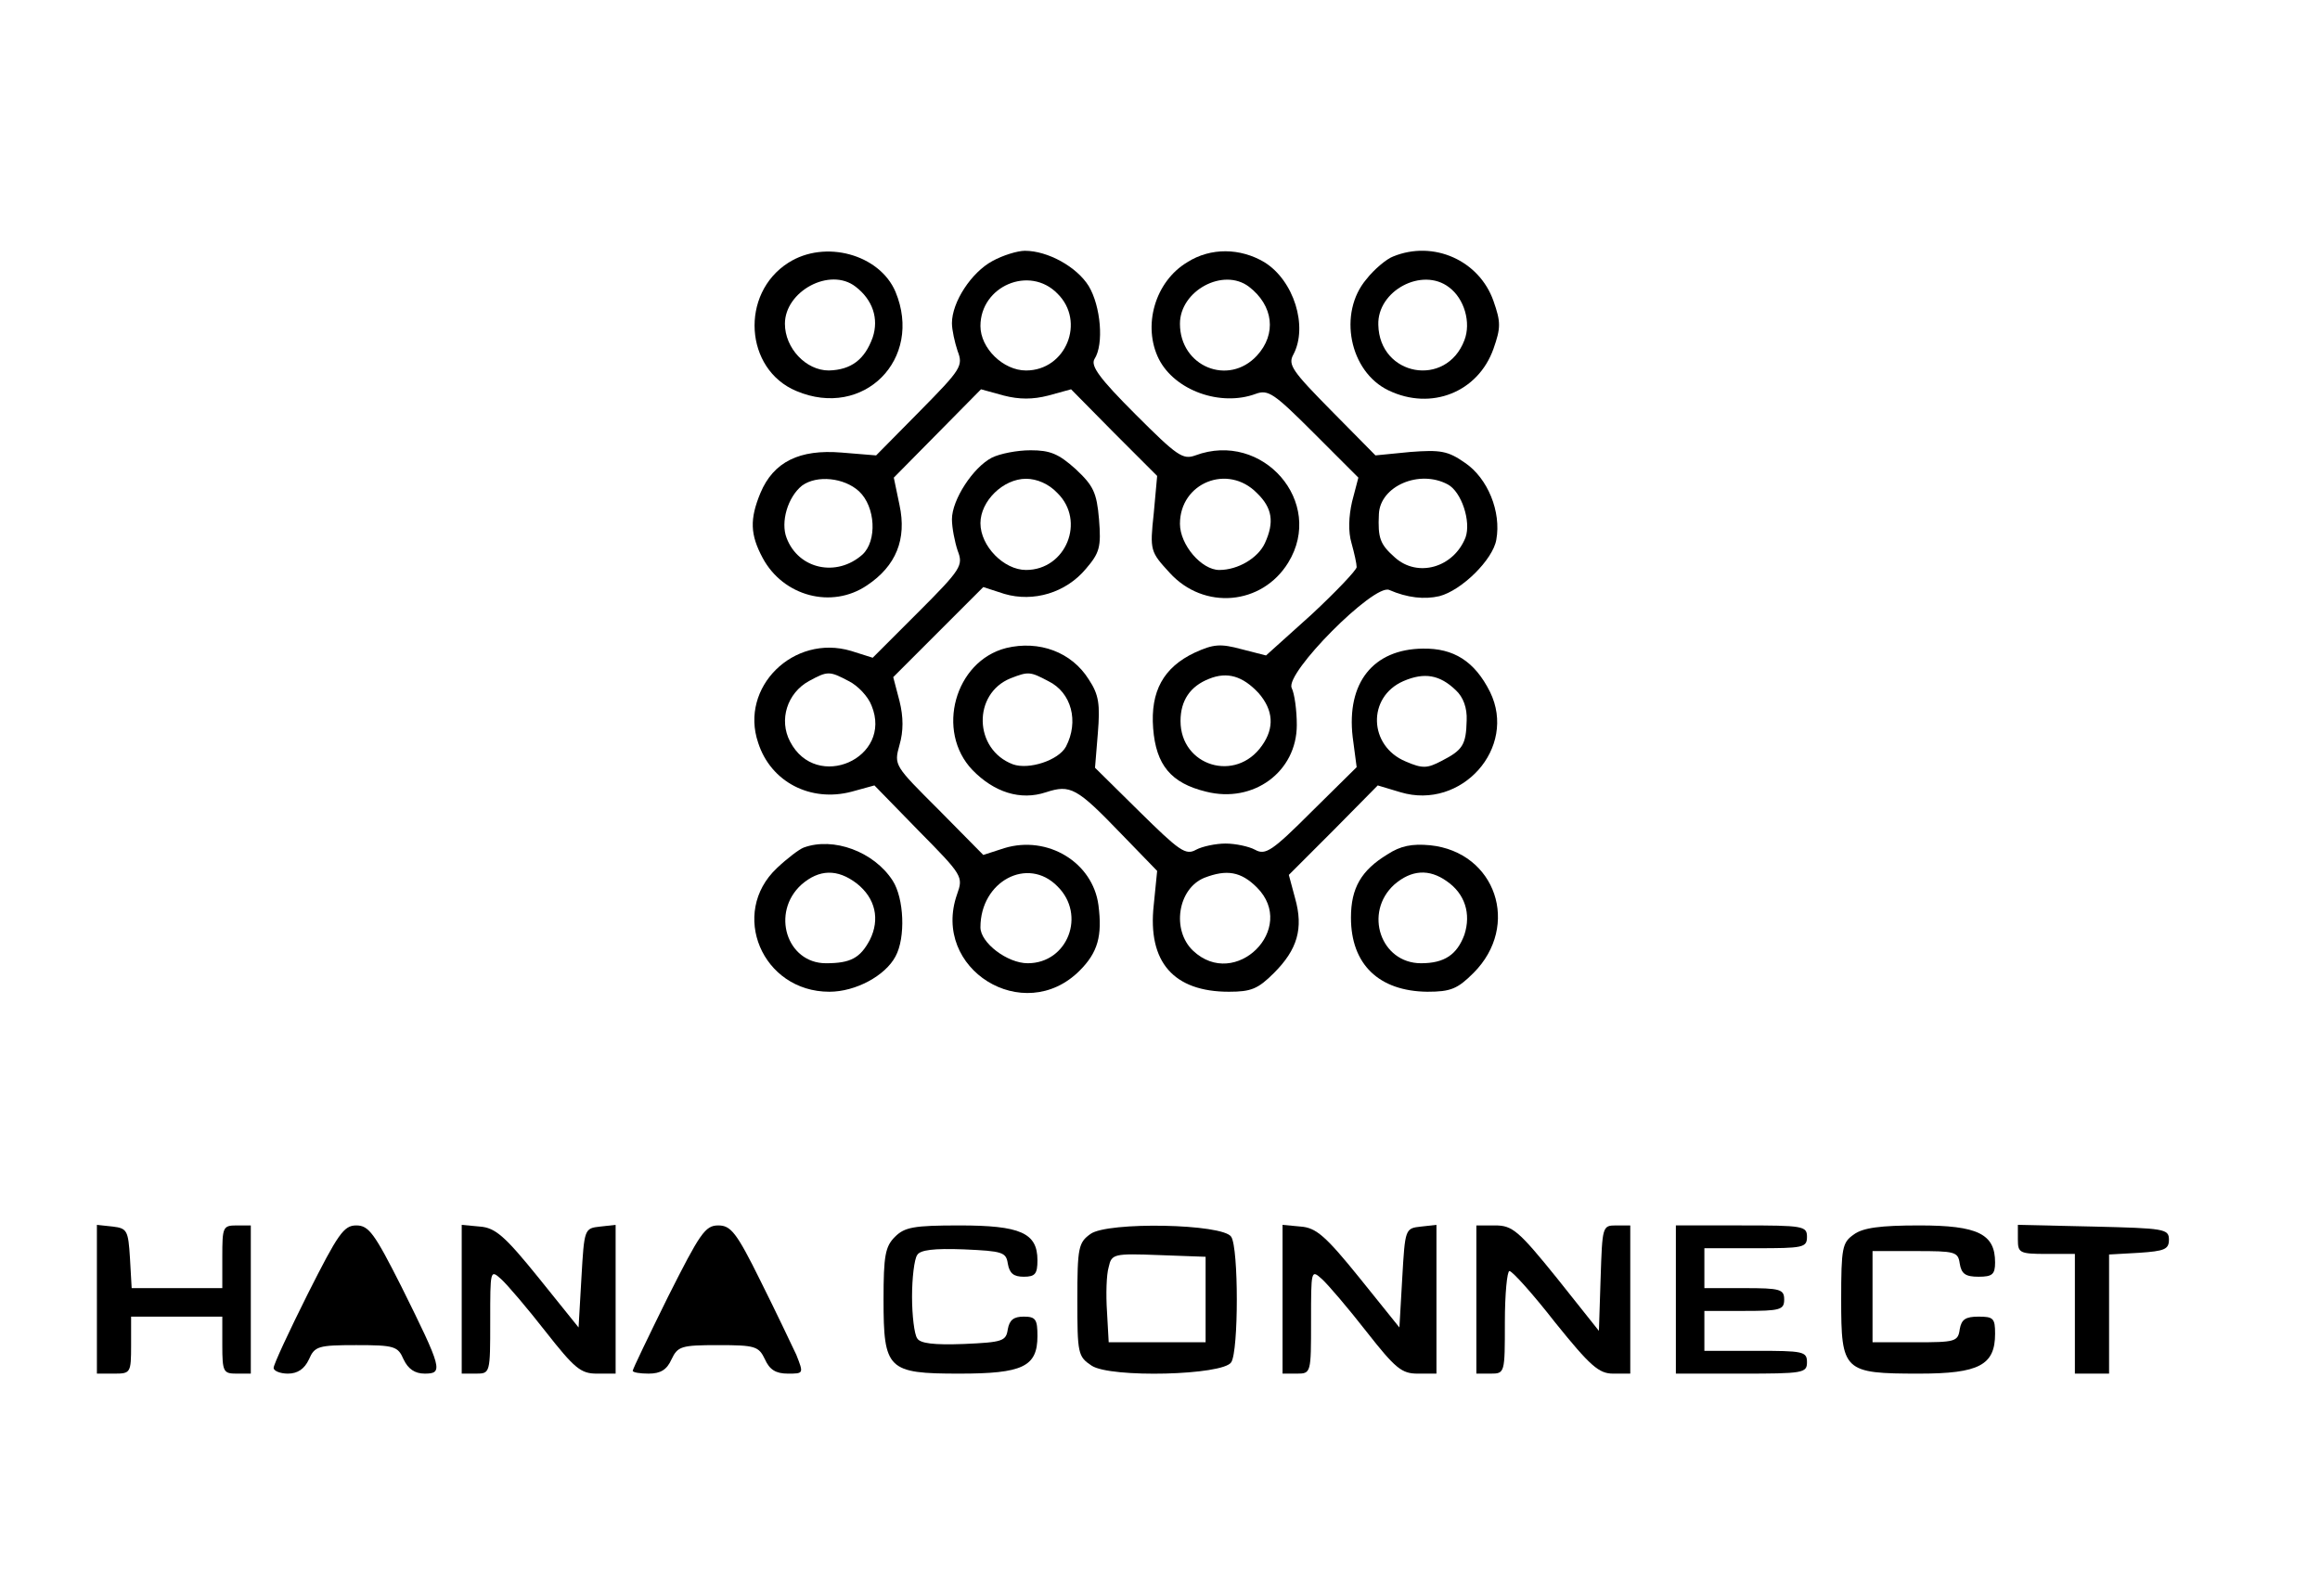 <?xml version="1.0" standalone="no"?>
<!DOCTYPE svg PUBLIC "-//W3C//DTD SVG 20010904//EN"
 "http://www.w3.org/TR/2001/REC-SVG-20010904/DTD/svg10.dtd">
<svg version="1.0" xmlns="http://www.w3.org/2000/svg"
 width="407pt" height="280pt" viewBox="0 0 407 280"
 preserveAspectRatio="xMidYMid meet">
<g transform="translate(0,280) scale(0.1,-0.1)"
fill="#000000" stroke="none">
<path d="M1383 2339 c-85 -54 -77 -187 14 -225 118 -50 223 56 174 174 -28 66
-124 92 -188 51z m118 -42 c30 -23 41 -56 30 -89 -14 -39 -38 -57 -77 -58 -40
0 -77 39 -77 82 0 57 79 100 124 65z"/>
<path d="M1741 2342 c-37 -20 -71 -72 -71 -109 0 -12 5 -34 10 -49 10 -26 6
-32 -66 -105 l-77 -78 -61 5 c-73 6 -119 -16 -142 -71 -19 -46 -18 -73 4 -114
36 -67 121 -90 183 -48 51 34 70 81 57 141 l-10 48 77 78 76 77 40 -11 c27 -7
51 -7 78 0 l40 11 75 -76 76 -76 -6 -66 c-7 -65 -6 -67 28 -104 60 -66 162
-57 208 18 65 106 -45 232 -163 188 -22 -8 -32 -1 -105 72 -63 63 -79 85 -72
97 17 26 11 93 -10 128 -21 34 -72 62 -112 62 -13 0 -39 -8 -57 -18z m114 -57
c50 -49 15 -135 -55 -135 -40 0 -80 39 -80 78 0 70 86 107 135 57z m-348 -347
c29 -27 32 -87 6 -111 -45 -40 -112 -26 -133 29 -11 28 2 72 27 92 26 19 74
14 100 -10z m698 -3 c27 -26 31 -51 14 -88 -12 -26 -47 -47 -80 -47 -31 0 -69
44 -69 81 0 72 84 106 135 54z"/>
<path d="M2083 2340 c-57 -34 -79 -112 -50 -170 28 -55 108 -84 170 -61 22 8
32 1 102 -69 l78 -78 -11 -42 c-6 -26 -7 -53 -1 -73 5 -18 9 -36 9 -42 0 -5
-36 -43 -79 -83 l-80 -72 -43 11 c-37 10 -49 9 -82 -6 -55 -26 -78 -68 -73
-133 5 -64 31 -96 93 -111 83 -21 159 35 159 117 0 26 -4 55 -9 65 -12 26 144
183 171 172 32 -14 62 -17 88 -11 39 10 94 64 100 99 9 49 -15 108 -55 135
-30 21 -43 23 -96 19 l-61 -6 -77 78 c-69 70 -77 81 -67 99 26 49 1 130 -51
162 -42 25 -94 26 -135 0z m108 -43 c43 -33 49 -83 14 -121 -50 -54 -135 -19
-135 56 0 58 76 99 121 65z m349 -347 c24 -13 41 -65 31 -93 -21 -53 -84 -71
-124 -35 -26 23 -30 34 -28 76 2 49 71 79 121 52z m-332 -366 c26 -30 28 -61
6 -92 -46 -66 -143 -36 -143 43 0 36 17 61 50 74 32 13 59 5 87 -25z"/>
<path d="M2444 2350 c-11 -4 -33 -22 -47 -40 -50 -59 -30 -162 39 -195 75 -36
157 -3 184 73 13 37 13 47 0 84 -25 71 -105 107 -176 78z m98 -54 c27 -20 39
-62 27 -93 -32 -84 -149 -63 -151 27 -2 60 77 102 124 66z"/>
<path d="M1740 1997 c-33 -17 -70 -74 -70 -108 0 -15 5 -40 10 -55 10 -26 7
-32 -69 -108 l-80 -80 -38 12 c-101 30 -196 -64 -163 -161 22 -69 92 -105 164
-86 l40 11 78 -80 c77 -78 78 -80 67 -111 -46 -131 117 -232 215 -134 32 32
40 61 33 115 -10 75 -89 123 -165 100 l-37 -12 -78 79 c-78 78 -79 78 -69 114
7 24 7 49 0 77 l-11 42 79 79 79 79 37 -12 c51 -15 108 2 143 44 24 28 27 38
23 87 -4 47 -10 59 -41 88 -30 27 -45 33 -79 33 -24 0 -54 -6 -68 -13z m115
-62 c50 -49 15 -135 -55 -135 -39 0 -80 42 -80 82 0 39 40 78 80 78 19 0 40
-9 55 -25z m-366 -330 c16 -8 34 -27 40 -43 38 -92 -97 -152 -143 -63 -20 38
-5 85 33 106 33 18 36 18 70 0z m366 -360 c51 -50 18 -135 -52 -135 -36 0 -83
36 -83 63 0 81 83 125 135 72z"/>
<path d="M1765 1663 c-90 -23 -124 -146 -59 -214 38 -39 84 -54 129 -39 43 14
54 8 132 -73 l63 -65 -6 -60 c-11 -100 35 -152 132 -152 39 0 51 5 79 33 41
41 52 78 37 131 l-11 41 78 78 78 79 40 -12 c107 -32 205 78 157 176 -27 54
-64 77 -118 76 -87 -1 -134 -60 -123 -155 l7 -53 -79 -78 c-69 -69 -81 -77
-99 -67 -11 6 -35 11 -52 11 -17 0 -41 -5 -52 -11 -18 -10 -29 -2 -99 67 l-78
77 5 61 c4 50 2 67 -16 94 -30 48 -87 69 -145 55z m74 -58 c41 -20 54 -71 31
-115 -13 -24 -65 -41 -93 -31 -69 26 -71 124 -4 151 31 12 34 12 66 -5z m715
-16 c13 -12 20 -31 19 -53 -1 -43 -7 -52 -44 -71 -25 -13 -33 -14 -63 -1 -65
27 -68 113 -4 141 37 16 64 11 92 -16z m-349 -346 c72 -72 -38 -181 -112 -111
-38 36 -27 109 20 128 39 15 64 11 92 -17z"/>
<path d="M1410 1313 c-8 -3 -29 -19 -47 -36 -84 -79 -26 -217 92 -217 46 0 98
28 116 62 18 33 15 102 -5 133 -33 51 -104 77 -156 58z m93 -63 c33 -26 41
-63 23 -99 -17 -32 -34 -41 -77 -41 -69 0 -97 89 -43 138 31 27 63 28 97 2z"/>
<path d="M2434 1301 c-46 -28 -64 -59 -64 -111 0 -82 49 -129 134 -130 41 0
53 5 81 33 83 83 39 212 -76 224 -32 3 -52 -1 -75 -16z m104 -47 c32 -22 43
-57 31 -94 -13 -35 -35 -50 -76 -50 -71 0 -101 89 -47 138 30 26 61 28 92 6z"/>
<path d="M170 521 l0 -131 30 0 c29 0 30 1 30 50 l0 50 80 0 80 0 0 -50 c0
-47 2 -50 25 -50 l25 0 0 130 0 130 -25 0 c-24 0 -25 -3 -25 -55 l0 -55 -79 0
-80 0 -3 53 c-3 48 -5 52 -30 55 l-28 3 0 -130z"/>
<path d="M540 530 c-33 -66 -60 -124 -60 -130 0 -5 11 -10 25 -10 17 0 29 8
37 25 10 23 16 25 83 25 67 0 73 -2 83 -25 8 -17 20 -25 37 -25 33 0 31 8 -41
153 -47 93 -57 107 -79 107 -22 0 -32 -15 -85 -120z"/>
<path d="M810 521 l0 -131 25 0 c25 0 25 1 25 92 0 90 0 91 19 74 11 -10 46
-51 78 -92 51 -65 62 -74 90 -74 l33 0 0 131 0 130 -27 -3 c-28 -3 -28 -4 -33
-90 l-5 -87 -70 87 c-59 73 -76 88 -103 90 l-32 3 0 -130z"/>
<path d="M1172 525 c-34 -69 -62 -127 -62 -130 0 -3 13 -5 28 -5 21 0 32 7 40
25 11 23 17 25 82 25 65 0 71 -2 82 -25 8 -18 19 -25 40 -25 28 0 28 0 15 33
-8 17 -36 76 -63 130 -42 85 -52 97 -74 97 -23 0 -32 -14 -88 -125z"/>
<path d="M1570 630 c-17 -17 -20 -33 -20 -110 0 -123 7 -130 133 -130 111 0
137 12 137 66 0 29 -3 34 -24 34 -18 0 -25 -6 -28 -22 -3 -21 -9 -23 -77 -26
-53 -2 -77 1 -82 10 -5 7 -9 40 -9 73 0 33 4 66 9 73 5 9 29 12 82 10 68 -3
74 -5 77 -25 3 -17 10 -23 28 -23 20 0 24 5 24 29 0 48 -30 61 -137 61 -80 0
-96 -3 -113 -20z"/>
<path d="M1913 635 c-21 -15 -23 -24 -23 -115 0 -95 1 -100 25 -116 33 -22
231 -17 245 6 13 20 13 200 0 220 -14 23 -217 27 -247 5z m202 -115 l0 -75
-85 0 -85 0 -3 54 c-2 30 -1 65 3 78 5 23 9 24 88 21 l82 -3 0 -75z"/>
<path d="M2250 521 l0 -131 25 0 c25 0 25 1 25 92 0 90 0 91 19 74 11 -10 46
-51 78 -92 51 -65 62 -74 90 -74 l33 0 0 131 0 130 -27 -3 c-28 -3 -28 -4 -33
-90 l-5 -87 -70 87 c-59 73 -76 88 -103 90 l-32 3 0 -130z"/>
<path d="M2590 520 l0 -130 25 0 c25 0 25 1 25 90 0 50 4 90 8 90 5 0 41 -40
80 -90 62 -77 77 -90 102 -90 l30 0 0 130 0 130 -25 0 c-24 0 -24 -2 -27 -92
l-3 -93 -74 93 c-67 83 -78 92 -108 92 l-33 0 0 -130z"/>
<path d="M2940 520 l0 -130 115 0 c108 0 115 1 115 20 0 19 -7 20 -90 20 l-90
0 0 35 0 35 70 0 c63 0 70 2 70 20 0 18 -7 20 -70 20 l-70 0 0 35 0 35 90 0
c83 0 90 1 90 20 0 19 -7 20 -115 20 l-115 0 0 -130z"/>
<path d="M3252 634 c-20 -14 -22 -23 -22 -114 0 -126 4 -130 137 -130 105 0
133 15 133 70 0 27 -3 30 -29 30 -23 0 -30 -5 -33 -22 -3 -22 -8 -23 -78 -23
l-75 0 0 80 0 80 75 0 c70 0 75 -1 78 -22 3 -18 10 -23 33 -23 24 0 29 4 29
25 0 50 -30 65 -133 65 -68 0 -99 -4 -115 -16z"/>
<path d="M3540 625 c0 -23 3 -25 50 -25 l50 0 0 -105 0 -105 30 0 30 0 0 104
0 105 53 3 c44 3 52 6 52 23 0 19 -8 20 -132 23 l-133 3 0 -26z"/>
</g>
</svg>
